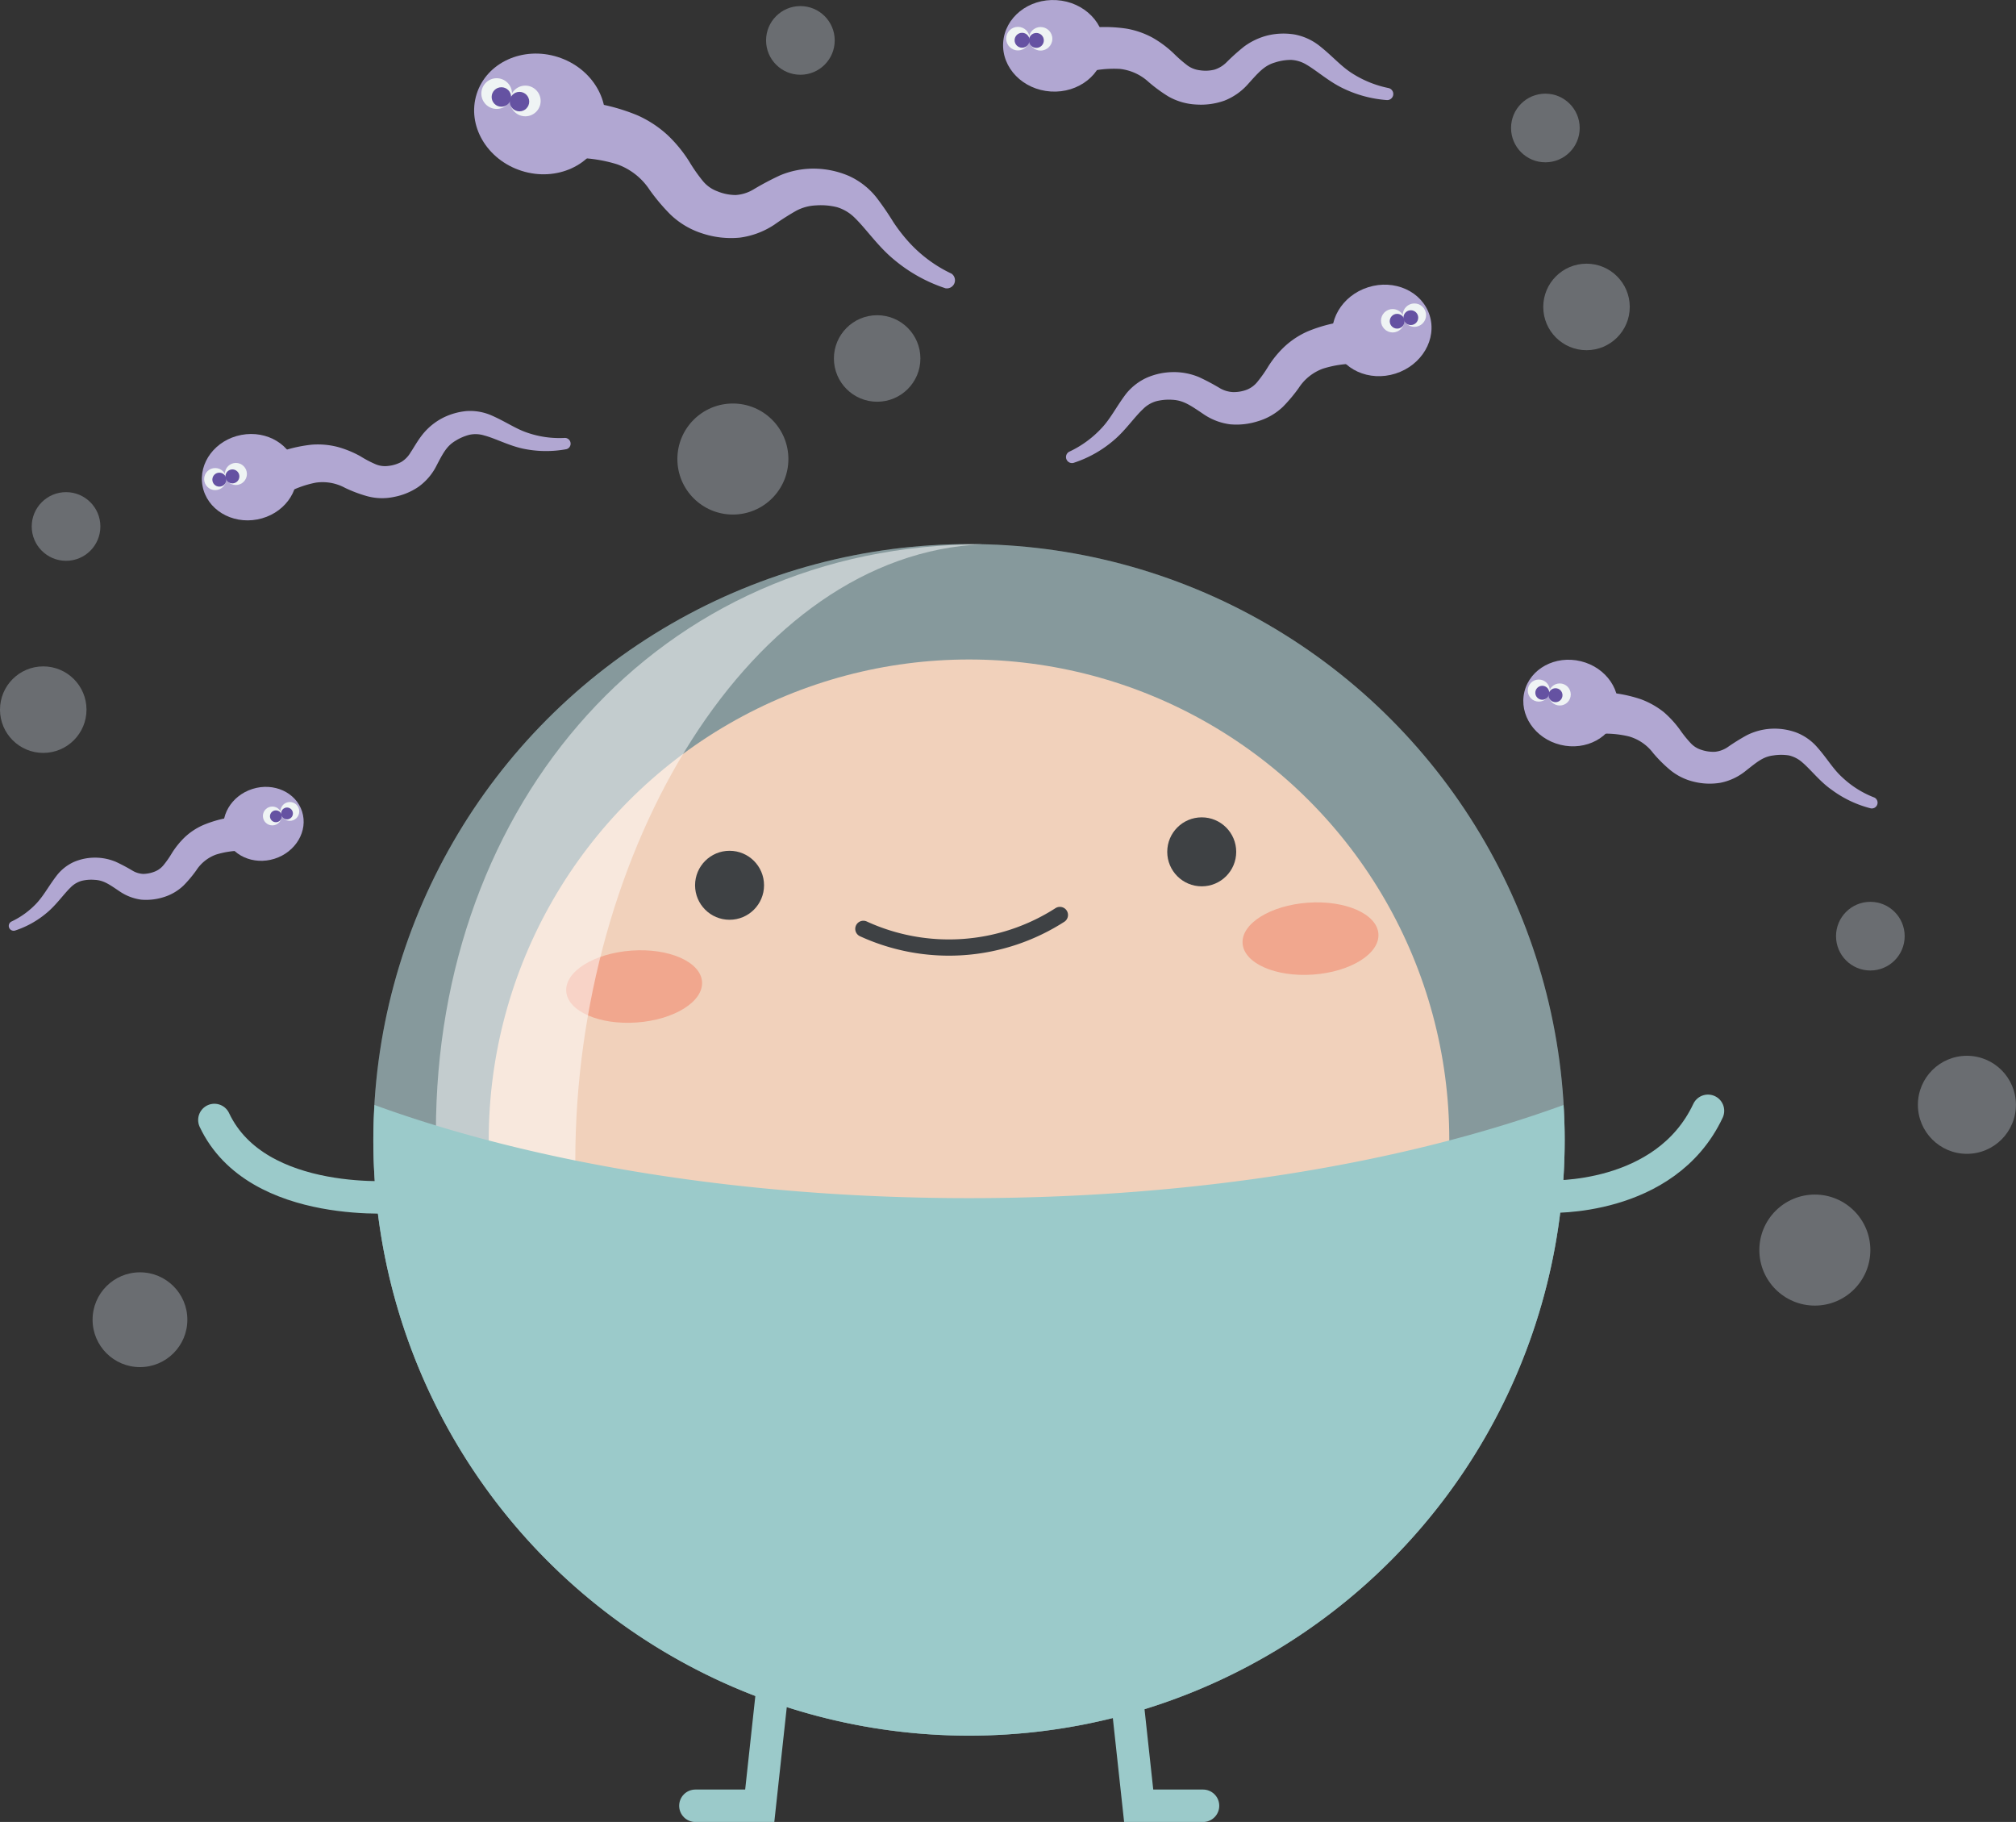 <svg xmlns="http://www.w3.org/2000/svg" viewBox="0 0 248.45 224.49"><rect x="0" y="0" width="248.45" height="224.49" fill="#333333" stroke="none"/><defs><style>.cls-1,.cls-7{fill:#9bcaca;}.cls-1,.cls-6{opacity:0.5;}.cls-2{fill:#ffcdaa;}.cls-3,.cls-8{fill:none;stroke-linecap:round;stroke-miterlimit:10;}.cls-3{stroke:#000;stroke-width:2px;}.cls-4{fill:#ff9169;}.cls-12,.cls-5{fill:#d1dbe5;}.cls-5{opacity:0.3;}.cls-6{fill:#fff;}.cls-8{stroke:#9bcaca;stroke-width:4px;}.cls-9{fill:#b1a7d2;}.cls-10{fill:#eff4f4;}.cls-11{fill:#6552a2;}.cls-12{opacity:0.35;}</style></defs><g id="Layer_2" data-name="Layer 2"><g id="Lager_1" data-name="Lager 1"><circle class="cls-1" cx="119.42" cy="140.45" r="73.41"/><circle class="cls-2" cx="119.42" cy="140.45" r="59.19"/><path class="cls-3" d="M106.4,114.45a25.3,25.3,0,0,0,24.22-1.71"/><ellipse class="cls-4" cx="78.15" cy="121.56" rx="8.39" ry="4.44" transform="translate(-8.39 5.82) rotate(-4.05)"/><ellipse class="cls-4" cx="161.5" cy="115.66" rx="8.39" ry="4.44" transform="translate(-7.76 11.69) rotate(-4.05)"/><circle cx="89.91" cy="109.08" r="4.25"/><circle cx="148.1" cy="104.96" r="4.25"/><circle class="cls-5" cx="119.42" cy="140.45" r="73.41"/><path class="cls-6" d="M70.9,143c0-38.24,21.57-74.71,50.2-75.94C81,67.05,53.72,99,53.72,139.51s4.59,43.6,45.14,43.6C101.16,183.11,70.9,181.23,70.9,143Z"/><path class="cls-7" d="M119.42,147.63c-28,0-53.66-4.33-73.27-11.48-.08,1.42-.14,2.86-.14,4.3a73.41,73.41,0,1,0,146.82,0c0-1.44-.05-2.88-.14-4.3C173.08,143.3,147.46,147.63,119.42,147.63Z"/><polyline class="cls-8" points="95.83 202.24 93.63 222.5 85.7 222.5"/><polyline class="cls-8" points="138.13 202.24 140.33 222.5 148.26 222.5"/><path class="cls-8" d="M49.54,147.44S31.7,149.2,26.42,138"/><path class="cls-8" d="M190.8,147.44s14.41.66,19.69-10.57"/><ellipse class="cls-9" cx="66.51" cy="14.04" rx="7.36" ry="8.15" transform="translate(33.02 73.19) rotate(-72.4)"/><path class="cls-9" d="M70.7,12.43a23.86,23.86,0,0,1,7.86,1.78,13.7,13.7,0,0,1,3.75,2.47,16.86,16.86,0,0,1,2.63,3.22,19.89,19.89,0,0,0,1.71,2.44,4.17,4.17,0,0,0,1.73,1.22,6,6,0,0,0,2.29.47,4.85,4.85,0,0,0,2.19-.69,35,35,0,0,1,3.29-1.74,10.65,10.65,0,0,1,4.3-.82,11.12,11.12,0,0,1,4.17.9,9.18,9.18,0,0,1,3.4,2.66,36.11,36.11,0,0,1,2.06,3,20.45,20.45,0,0,0,2,2.57,16.74,16.74,0,0,0,5.19,3.81h0a1,1,0,0,1-.75,1.8,19.15,19.15,0,0,1-6.4-3.58c-1.93-1.6-3.38-3.74-4.78-5.1a5.24,5.24,0,0,0-2.18-1.31,8.25,8.25,0,0,0-2.62-.22,5.69,5.69,0,0,0-2.4.65,31.37,31.37,0,0,0-2.69,1.71,10.06,10.06,0,0,1-4.27,1.61,11.25,11.25,0,0,1-4.51-.48,10.07,10.07,0,0,1-4.07-2.39,24.33,24.33,0,0,1-2.53-3,8,8,0,0,0-4-3.16,17.62,17.62,0,0,0-5.65-.79h0a3.51,3.51,0,0,1,.06-7Z"/><circle class="cls-10" cx="61.21" cy="11.53" r="1.89"/><circle class="cls-10" cx="64.74" cy="12.44" r="1.89"/><circle class="cls-11" cx="61.79" cy="11.95" r="1.2"/><circle class="cls-11" cx="64.02" cy="12.52" r="1.2"/><ellipse class="cls-9" cx="30.73" cy="58.8" rx="5.87" ry="5.3" transform="translate(-10.43 6.76) rotate(-10.75)"/><path class="cls-9" d="M32.84,56.35a17.5,17.5,0,0,1,5.59-1.56,9.81,9.81,0,0,1,3.22.29,12.68,12.68,0,0,1,2.77,1.14,13.54,13.54,0,0,0,1.91,1,3,3,0,0,0,1.52.19,4.43,4.43,0,0,0,1.61-.49,3.37,3.37,0,0,0,1.15-1.19c.4-.59.84-1.42,1.49-2.23a7.73,7.73,0,0,1,2.45-2,8.15,8.15,0,0,1,2.94-.85,6.6,6.6,0,0,1,3.07.53c1.76.77,3,1.66,4.44,2.14a12.14,12.14,0,0,0,4.59.64h0a.7.7,0,0,1,.73.68.69.69,0,0,1-.59.72,13.81,13.81,0,0,1-5.28-.08C62.69,54.9,61,54,59.69,53.66a3.62,3.62,0,0,0-1.83-.09,6.11,6.11,0,0,0-1.74.75c-1.1.66-1.54,1.55-2.42,3.24A7.15,7.15,0,0,1,51.55,60a8,8,0,0,1-3,1.23,7,7,0,0,1-3.4-.12,16.65,16.65,0,0,1-2.63-1,5.81,5.81,0,0,0-3.6-.64,12.64,12.64,0,0,0-3.85,1.43h0a2.53,2.53,0,1,1-2.37-4.46Z"/><circle class="cls-10" cx="26.52" cy="59.03" r="1.36"/><circle class="cls-10" cx="29.07" cy="58.4" r="1.36"/><circle class="cls-11" cx="27.03" cy="59.1" r="0.86"/><circle class="cls-11" cx="28.64" cy="58.7" r="0.86"/><ellipse class="cls-9" cx="193.57" cy="86.63" rx="5.3" ry="5.87" transform="translate(63.56 254.17) rotate(-76.3)"/><path class="cls-9" d="M196.5,85.27a17.12,17.12,0,0,1,5.73.89,10.26,10.26,0,0,1,2.82,1.59,12.76,12.76,0,0,1,2,2.19,14.27,14.27,0,0,0,1.35,1.67,3,3,0,0,0,1.3.79,4.53,4.53,0,0,0,1.67.23A3.42,3.42,0,0,0,213,92a25.91,25.91,0,0,1,2.28-1.41,7.59,7.59,0,0,1,3.05-.8,7.81,7.81,0,0,1,3,.45A6.51,6.51,0,0,1,223.89,92c1.28,1.43,2,2.75,3.16,3.79A12,12,0,0,0,231,98.27h0a.71.71,0,0,1-.46,1.33,13.75,13.75,0,0,1-4.77-2.26c-1.46-1-2.61-2.52-3.69-3.43a3.75,3.75,0,0,0-1.62-.83,6.25,6.25,0,0,0-1.89,0c-1.29.15-2,.78-3.55,2a7.15,7.15,0,0,1-3,1.37,8.07,8.07,0,0,1-3.27-.13,7.2,7.2,0,0,1-3-1.51,17.05,17.05,0,0,1-2-2,5.71,5.71,0,0,0-3-2.07,12.54,12.54,0,0,0-4.1-.29h0a2.53,2.53,0,0,1-.3-5Z"/><circle class="cls-10" cx="189.64" cy="85.09" r="1.36"/><circle class="cls-10" cx="192.22" cy="85.57" r="1.36"/><circle class="cls-11" cx="190.07" cy="85.36" r="0.86"/><circle class="cls-11" cx="191.7" cy="85.66" r="0.86"/><ellipse class="cls-9" cx="129.85" cy="5.64" rx="5.64" ry="6.24" transform="translate(116.12 134.89) rotate(-86.42)"/><path class="cls-9" d="M132.67,3.67a18.09,18.09,0,0,1,6.17-.14,10.5,10.5,0,0,1,3.25,1.14,13.34,13.34,0,0,1,2.55,1.91,16.78,16.78,0,0,0,1.72,1.5,3.24,3.24,0,0,0,1.52.58,4.53,4.53,0,0,0,1.79-.08,3.62,3.62,0,0,0,1.5-.92,26.51,26.51,0,0,1,2.12-1.9,8.28,8.28,0,0,1,3-1.41,8.47,8.47,0,0,1,3.26-.1,7.05,7.05,0,0,1,3,1.35c1.6,1.25,2.63,2.49,4,3.38a13.2,13.2,0,0,0,4.57,1.87h0a.75.75,0,0,1-.22,1.48,14.9,14.9,0,0,1-5.43-1.47c-1.72-.83-3.2-2.16-4.49-2.91a4.07,4.07,0,0,0-1.86-.57,6.46,6.46,0,0,0-2,.32c-1.32.39-2,1.2-3.35,2.7a7.57,7.57,0,0,1-2.87,2,8.61,8.61,0,0,1-3.44.48,7.67,7.67,0,0,1-3.48-1,18.78,18.78,0,0,1-2.43-1.78,6.22,6.22,0,0,0-3.54-1.61,13.59,13.59,0,0,0-4.35.47h0a2.69,2.69,0,1,1-1.27-5.22Z"/><circle class="cls-10" cx="125.45" cy="4.76" r="1.45"/><circle class="cls-10" cx="128.24" cy="4.78" r="1.45"/><circle class="cls-11" cx="125.96" cy="4.96" r="0.92"/><circle class="cls-11" cx="127.72" cy="4.98" r="0.92"/><ellipse class="cls-9" cx="170.29" cy="40.72" rx="6.18" ry="5.58" transform="translate(-4.34 53.39) rotate(-17.6)"/><path class="cls-9" d="M167.34,44.82a13.2,13.2,0,0,0-4.29.6,6,6,0,0,0-3,2.39,19.55,19.55,0,0,1-1.92,2.29A7.57,7.57,0,0,1,155,51.91a8.65,8.65,0,0,1-3.42.37,7.5,7.5,0,0,1-3.23-1.23c-1.66-1.12-2.51-1.72-3.87-1.79a6.36,6.36,0,0,0-2,.18,3.78,3.78,0,0,0-1.65,1c-1.07,1-2.17,2.65-3.63,3.86A14.42,14.42,0,0,1,132.4,57a.74.74,0,0,1-.57-1.37h0a12.89,12.89,0,0,0,3.94-2.89c1.11-1.18,1.8-2.62,3-4.21a7,7,0,0,1,2.58-2,8.32,8.32,0,0,1,3.16-.68,8,8,0,0,1,3.26.62,27.31,27.31,0,0,1,2.5,1.32,3.54,3.54,0,0,0,1.66.52A4.48,4.48,0,0,0,153.7,48,3.18,3.18,0,0,0,155,47a16.33,16.33,0,0,0,1.3-1.85,12.56,12.56,0,0,1,2-2.44,10.28,10.28,0,0,1,2.84-1.87,18,18,0,0,1,6-1.36,2.66,2.66,0,0,1,.46,5.31h-.23Z"/><circle class="cls-10" cx="174.31" cy="38.83" r="1.44"/><circle class="cls-10" cx="171.63" cy="39.52" r="1.44"/><circle class="cls-11" cx="173.87" cy="39.14" r="0.91"/><circle class="cls-11" cx="172.18" cy="39.58" r="0.91"/><ellipse class="cls-9" cx="32.47" cy="101.51" rx="4.99" ry="4.51" transform="translate(-29.17 14.57) rotate(-17.6)"/><path class="cls-9" d="M30.09,104.82a10.91,10.91,0,0,0-3.47.48,4.9,4.9,0,0,0-2.43,1.94,15.47,15.47,0,0,1-1.55,1.85,6.14,6.14,0,0,1-2.5,1.46,7.12,7.12,0,0,1-2.76.3,6.2,6.2,0,0,1-2.61-1c-1.34-.9-2-1.39-3.13-1.44a4.91,4.91,0,0,0-1.6.13,3.08,3.08,0,0,0-1.34.81c-.86.83-1.75,2.14-2.93,3.12a11.62,11.62,0,0,1-3.92,2.19.6.6,0,0,1-.46-1.1h0a10.23,10.23,0,0,0,3.18-2.33c.9-1,1.46-2.11,2.46-3.4a5.62,5.62,0,0,1,2.09-1.63,6.65,6.65,0,0,1,5.18,0,22.36,22.36,0,0,1,2,1.06,2.84,2.84,0,0,0,1.35.42,4,4,0,0,0,1.4-.28,2.67,2.67,0,0,0,1.06-.75,11.7,11.7,0,0,0,1.05-1.49,10.3,10.3,0,0,1,1.61-2,8,8,0,0,1,2.3-1.51,14.43,14.43,0,0,1,4.81-1.09,2.15,2.15,0,1,1,.37,4.28h-.18Z"/><circle class="cls-10" cx="35.72" cy="99.98" r="1.16"/><circle class="cls-10" cx="33.56" cy="100.54" r="1.16"/><circle class="cls-11" cx="35.37" cy="100.23" r="0.73"/><circle class="cls-11" cx="34" cy="100.58" r="0.73"/><circle class="cls-12" cx="223.66" cy="154.03" r="6.84"/><circle class="cls-12" cx="17.25" cy="162.61" r="5.84"/><circle class="cls-12" cx="242.4" cy="136.13" r="6.04"/><circle class="cls-12" cx="230.5" cy="115.35" r="4.23"/><circle class="cls-12" cx="90.32" cy="56.56" r="6.84"/><circle class="cls-12" cx="108.1" cy="44.17" r="5.33"/><circle class="cls-12" cx="195.52" cy="37.82" r="5.33"/><circle class="cls-12" cx="98.64" cy="4.98" r="4.23"/><circle class="cls-12" cx="190.45" cy="15.77" r="4.23"/><circle class="cls-12" cx="5.33" cy="87.44" r="5.33"/><circle class="cls-12" cx="8.14" cy="64.87" r="4.23"/></g></g></svg>